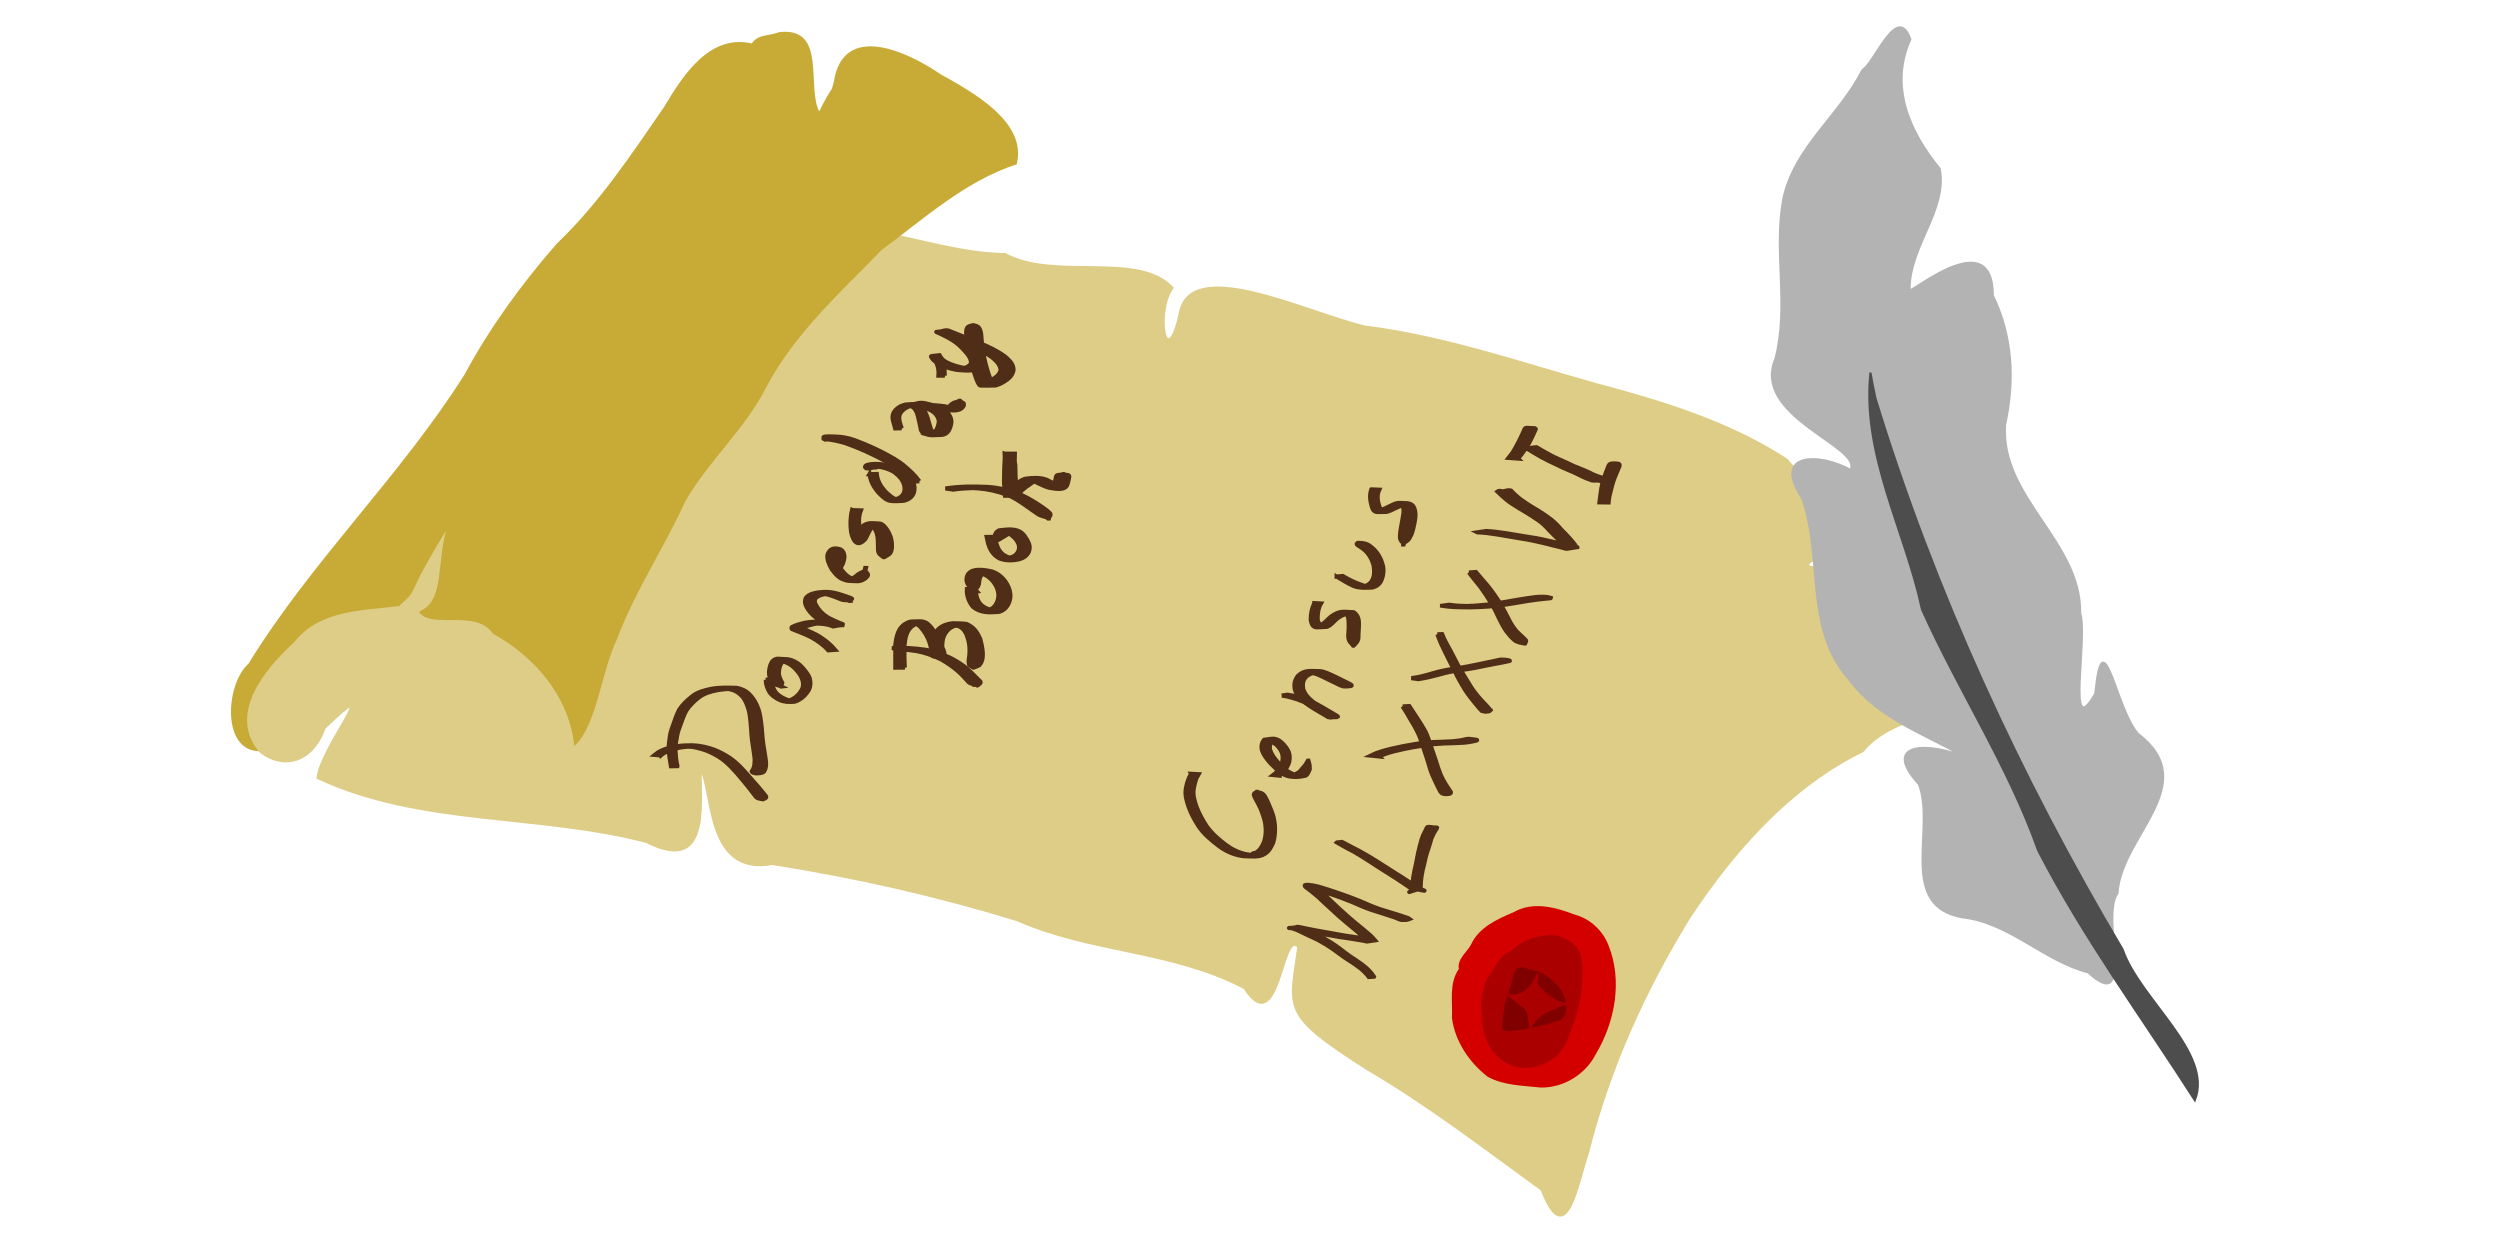 <?xml version="1.0" encoding="UTF-8" standalone="no"?>
<svg
   xmlns:dc="http://purl.org/dc/elements/1.1/"
   xmlns:cc="http://creativecommons.org/ns#"
   xmlns:rdf="http://www.w3.org/1999/02/22-rdf-syntax-ns#"
   xmlns:svg="http://www.w3.org/2000/svg"
   xmlns="http://www.w3.org/2000/svg"
   xmlns:sodipodi="http://sodipodi.sourceforge.net/DTD/sodipodi-0.dtd"
   xmlns:inkscape="http://www.inkscape.org/namespaces/inkscape"
   sodipodi:docname="parchment.svg"
   inkscape:version="1.0 (4035a4fb49, 2020-05-01)"
   id="svg8"
   version="1.1"
   viewBox="0 0 317.5 158.75"
   height="600"
   width="1200">
  <defs
     id="defs2">
    <inkscape:path-effect
       lpeversion="1"
       is_visible="true"
       id="path-effect298"
       effect="spiro" />
    <inkscape:path-effect
       simplify_just_coalesce="false"
       simplify_individual_paths="false"
       helper_size="0"
       smooth_angles="360"
       threshold="0"
       steps="1"
       lpeversion="1"
       is_visible="true"
       id="path-effect296"
       effect="simplify" />
    <inkscape:path-effect
       lpeversion="1"
       is_visible="true"
       id="path-effect284"
       effect="spiro" />
    <inkscape:path-effect
       simplify_just_coalesce="false"
       simplify_individual_paths="false"
       helper_size="0"
       smooth_angles="360"
       threshold="0"
       steps="1"
       lpeversion="1"
       is_visible="true"
       id="path-effect282"
       effect="simplify" />
    <inkscape:path-effect
       lpeversion="1"
       is_visible="true"
       id="path-effect269"
       effect="spiro" />
    <inkscape:path-effect
       simplify_just_coalesce="false"
       simplify_individual_paths="false"
       helper_size="0"
       smooth_angles="360"
       threshold="0"
       steps="1"
       lpeversion="1"
       is_visible="true"
       id="path-effect267"
       effect="simplify" />
    <inkscape:path-effect
       lpeversion="1"
       is_visible="true"
       id="path-effect246"
       effect="spiro" />
    <inkscape:path-effect
       simplify_just_coalesce="false"
       simplify_individual_paths="false"
       helper_size="0"
       smooth_angles="360"
       threshold="0"
       steps="1"
       lpeversion="1"
       is_visible="true"
       id="path-effect244"
       effect="simplify" />
    <inkscape:path-effect
       lpeversion="1"
       is_visible="true"
       id="path-effect97"
       effect="spiro" />
    <inkscape:path-effect
       simplify_just_coalesce="false"
       simplify_individual_paths="false"
       helper_size="0"
       smooth_angles="360"
       threshold="0"
       steps="1"
       lpeversion="1"
       is_visible="true"
       id="path-effect95"
       effect="simplify" />
    <inkscape:path-effect
       lpeversion="1"
       is_visible="true"
       id="path-effect65"
       effect="spiro" />
    <inkscape:path-effect
       simplify_just_coalesce="false"
       simplify_individual_paths="false"
       helper_size="0"
       smooth_angles="360"
       threshold="0"
       steps="1"
       lpeversion="1"
       is_visible="true"
       id="path-effect63"
       effect="simplify" />
    <inkscape:path-effect
       lpeversion="1"
       is_visible="true"
       id="path-effect44"
       effect="spiro" />
    <inkscape:path-effect
       simplify_just_coalesce="false"
       simplify_individual_paths="false"
       helper_size="0"
       smooth_angles="360"
       threshold="0"
       steps="1"
       lpeversion="1"
       is_visible="true"
       id="path-effect42"
       effect="simplify" />
  </defs>
  <sodipodi:namedview
     inkscape:snap-global="false"
     inkscape:document-rotation="0"
     inkscape:window-maximized="1"
     inkscape:window-y="19"
     inkscape:window-x="0"
     inkscape:window-height="1061"
     inkscape:window-width="1920"
     units="px"
     showgrid="false"
     inkscape:current-layer="layer1"
     inkscape:document-units="mm"
     inkscape:cy="304.49418"
     inkscape:cx="605.24332"
     inkscape:zoom="1.4"
     inkscape:pageshadow="2"
     inkscape:pageopacity="0.0"
     borderopacity="1.0"
     bordercolor="#666666"
     pagecolor="#ffffff"
     id="base" />
  <g
     transform="translate(0,-138.25)"
     id="layer1"
     inkscape:groupmode="layer"
     inkscape:label="Layer 1">
    <path
       sodipodi:nodetypes="ccccccccccccccccccccccccccsc"
       d="m 96.155,169.659 c 9.697,-6.213 21.026,0.791 31.483,0.853 6.31,3.437 16.977,-0.402 21.275,4.301 -2.158,2.92 -0.857,10.883 0.872,3.453 1.125,-7.808 15.929,-0.358 23.555,1.457 10.162,1.27 19.745,4.626 29.556,7.367 8.293,2.195 16.82,4.823 24.026,9.538 3.173,4.041 11.492,6.333 13.333,9.638 -3.43,0.563 -16.947,4.681 -7.139,4.013 9.752,-3.883 16.951,6.467 23.437,11.995 -1.895,6.557 -15.124,5.299 -19.997,11.382 -9.261,4.53 -16.357,12.614 -21.957,21.06 -5.731,9.301 -10.267,19.299 -12.921,29.924 -1.268,3.659 -2.729,12.878 -5.901,4.704 -7.227,-5.242 -14.287,-10.695 -22.056,-15.253 -11.142,-7.085 -9.933,-7.575 -8.84,-15.566 -2.038,-2.523 -2.389,12.107 -6.848,5.215 -9.058,-4.794 -19.6,-4.518 -28.85,-8.63 -10.191,-3.127 -20.578,-5.481 -31.097,-7.132 -8.441,1.533 -7.462,-9.014 -9.117,-12.108 0.031,5.022 1.084,13.357 -6.859,9.313 -13.747,-3.613 -28.821,-2.036 -41.785,-8.133 0.33,-3.796 8.688,-13.872 0.912,-6.344 -3.366,9.16 -14.145,1.626 -8.853,-5.328 6.744,-8.447 15.313,-15.268 21.684,-24.082 7.836,-9.514 14.288,-20.657 25.178,-27.09 4.55,-3.326 11.311,-9.037 16.909,-4.548 z"
       style="fill:#decd87;stroke:#decd87;stroke-width:0.265px;stroke-linecap:butt;stroke-linejoin:miter;stroke-opacity:1"
       id="path61" />
    <path
       id="path35"
       style="fill:#b3b3b3;stroke:#b3b3b3;stroke-width:0.265px;stroke-linecap:butt;stroke-linejoin:miter;stroke-opacity:1"
       d="m 236.536,147.13 c -2.914,5.819 -8.759,9.856 -10.09,16.543 -1.175,6.631 0.751,13.461 -0.95,20.086 -3.18,7.405 11.086,11.192 9.522,14.171 -3.746,-2.116 -10.098,-2.372 -6.149,3.597 2.71,7.535 0.224,16.617 5.998,23.039 3.64,4.966 9.68,6.925 14.796,9.897 -4.465,-1.972 -10.955,-2.068 -5.957,3.387 2.15,5.73 -2.766,15.453 5.529,16.904 5.918,0.655 10.362,5.545 15.95,6.984 6.13,5.587 1.539,-7.05 3.736,-10.044 0.448,-7.334 10.921,-13.883 2.614,-20.244 -2.821,-3.104 -4.448,-15.181 -5.438,-5.104 -3.715,6.515 -0.912,-7.147 -1.914,-10.217 0.159,-9.083 -10.152,-14.681 -9.537,-23.944 1.224,-5.562 0.977,-11.198 -1.556,-16.407 0.032,-8.767 -9.425,-1.023 -10.567,-0.628 -0.124,-5.539 4.866,-10.229 3.817,-15.479 -3.831,-4.682 -6.422,-10.475 -3.72,-16.431 -1.669,-4.709 -4.502,2.958 -6.083,3.892 z" />
    <path
       d="m 237.546,185.575 c -1.115,10.443 4.419,20.118 6.545,30.076 4.643,10.339 10.953,19.897 14.752,30.609 5.737,11.117 13.177,21.212 19.904,31.726 2.383,-6.03 -6.981,-12.79 -9.167,-19.148 -13.069,-22.022 -23.901,-45.525 -31.397,-70.012 l -0.337,-1.621 z"
       style="fill:#4d4d4d;stroke:#4d4d4d;stroke-width:0.265px;stroke-linecap:butt;stroke-linejoin:miter;stroke-opacity:1"
       id="path40" />
    <path
       sodipodi:nodetypes="cccccccccccccccccccccc"
       d="m 95.552,143.92 c -5.354,-1.309 -8.742,4.025 -11.086,7.963 -4.179,6.072 -8.298,12.285 -13.655,17.395 -4.46,5.106 -8.464,10.594 -11.68,16.568 -8.181,12.98 -19.427,23.686 -27.465,36.766 -2.807,2.483 -3.347,10.42 0.874,10.882 -3.593,-4.878 1.094,-10.449 4.681,-13.723 3.353,-4.289 8.918,-4.082 13.414,-4.68 2.934,-2.757 0,0 6.382,-10.3 -1.592,5.147 -0.303,9.67 -3.631,11.204 1.681,2.004 7.03,-0.566 9.327,2.643 5.268,2.921 9.614,7.939 10.319,14.084 2.654,-2.606 3.235,-9.307 5.227,-13.399 2.277,-6.095 5.957,-11.523 8.643,-17.436 2.974,-5.211 7.647,-9.224 10.356,-14.634 3.575,-6.732 9.365,-11.937 14.603,-17.341 5.437,-4.011 10.635,-8.755 17.147,-10.898 1.288,-5.238 -5.654,-9.005 -9.652,-11.242 -4.1,-2.809 -12.228,-6.663 -13.338,0.958 -0.435,1.617 0,0 -1.988,3.958 -1.878,-3.211 0.996,-11.017 -5.12,-10.211 -1.126,0.495 -2.645,0.181 -3.359,1.441 z"
       style="fill:#c8ab37;stroke:#c8ab37;stroke-width:0.265px;stroke-linecap:butt;stroke-linejoin:miter;stroke-opacity:1"
       id="path93" />
    <path
       d="m 106.074,220.778 c -0.585,-0.69 -1.298,-1.243 -2.055,-1.73 -0.595,-0.358 -1.251,-0.593 -1.871,-0.901 -0.089,-0.034 -0.49,-0.27 -0.357,-0.148 0.497,-0.209 1.012,-0.364 1.537,-0.485 0.119,-0.02 0.237,-0.044 0.356,-0.059 0.127,-0.017 0.254,-0.03 0.381,-0.038 0.132,-0.008 0.529,-0.01 0.397,-0.011 -1.728,-0.013 -0.274,0.044 0.077,0.08 0.432,0.055 0.863,0.15 1.266,0.319 0.407,-0.088 0.833,-0.112 1.222,-0.263 0.085,-0.033 -0.166,-0.077 -0.25,-0.114 -0.441,-0.192 -0.88,-0.384 -1.313,-0.594 -0.644,-0.31 -1.17,-0.763 -1.584,-1.341 -0.262,-0.442 -0.558,-0.751 -0.309,-1.263 0.439,-0.431 1.099,-0.539 1.689,-0.589 -0.272,0.003 -0.545,-0.026 -0.815,0.009 -0.127,0.016 0.254,0.024 0.38,0.047 0.137,0.025 0.271,0.059 0.405,0.095 0.388,0.105 0.761,0.245 1.133,0.396 0.235,0.071 0.463,0.224 0.711,0.254 0.805,0.098 0.315,-0.063 0.8,0.124 0,0 0.094,-0.009 0.094,-0.009 v 0 c -0.127,-0.265 -0.02,0.054 0.239,-0.247 0.029,-0.034 -0.069,-0.058 -0.108,-0.079 -0.131,-0.071 -0.365,-0.148 -0.493,-0.195 -1.269,-0.424 -2.082,-0.736 -3.512,-0.568 -0.62,0.08 -1.325,0.198 -1.742,0.707 -0.247,0.536 -0.064,0.911 0.215,1.397 0.401,0.594 0.904,1.088 1.554,1.411 0.325,0.168 0.652,0.326 0.984,0.479 0.014,0.006 0.509,0.233 0.52,0.233 0.532,0.011 1.063,-0.045 1.595,-0.067 -0.493,-0.142 -0.996,-0.249 -1.505,-0.316 -1.176,-0.133 -2.384,-0.185 -3.55,0.045 -0.548,0.131 -1.114,0.268 -1.61,0.542 -0.133,0.309 0.165,0.268 0.389,0.388 0.687,0.265 1.374,0.535 2.031,0.869 0.814,0.455 1.598,0.972 2.212,1.685 0,0 0.888,-0.064 0.888,-0.064 z"
       id="path112"
       style="opacity:1;fill:#502d16;stroke:#502d16;stroke-width:0.529;stroke-linecap:round" />
    <path
       d="m 106.602,210.567 c 0.388,-0.473 0.615,-1.04 0.643,-1.649 -0.032,-0.36 -0.131,-0.662 -0.439,-0.866 -0.931,-0.351 -1.488,-0.076 -1.723,0.684 -0.062,0.629 0.206,1.199 0.511,1.73 0.364,0.542 0.79,1.066 1.402,1.338 0.128,0.057 0.265,0.092 0.397,0.137 0.112,0.024 0.222,0.068 0.336,0.07 0.915,0.018 1.388,0.196 2.041,-0.217 0.124,-0.079 0.515,-0.365 0.459,-0.591 -0.043,-0.175 -0.226,-0.281 -0.339,-0.421 0.029,-0.132 0.059,-0.264 0.089,-0.397 0,0 -0.095,-0.002 -0.095,-0.002 v 0 c -0.029,0.131 -0.059,0.263 -0.088,0.394 -0.24,0.115 -0.49,0.211 -0.72,0.346 -0.136,0.08 -0.247,0.195 -0.371,0.292 -0.103,0.074 -0.2,0.158 -0.31,0.222 -0.104,0.06 -0.441,0.109 -0.328,0.147 0.288,0.095 0.606,0.037 0.909,0.046 0.151,0.004 -0.302,-0.021 -0.453,-0.032 -0.318,-0.098 -0.465,-0.121 -0.752,-0.297 -0.431,-0.265 -0.747,-0.703 -1.049,-1.096 -0.293,-0.492 -0.566,-1.048 -0.504,-1.637 0.057,-0.191 0.116,-0.349 0.273,-0.483 0.035,-0.03 0.163,-0.069 0.117,-0.074 -0.577,-0.065 -1.379,0.011 -0.846,-0.035 0.356,0.081 0.656,0.385 0.735,0.741 0.033,0.604 -0.147,1.15 -0.562,1.602 0,0 0.667,0.047 0.667,0.047 z"
       id="path114"
       style="opacity:1;fill:#502d16;stroke:#502d16;stroke-width:0.529;stroke-linecap:round" />
    <path
       d="m 108.212,203.029 c -0.229,0.913 -0.25,1.849 -0.124,2.777 0.15,0.718 0.63,2.246 1.832,0.871 0.293,-0.502 0.453,-1.062 0.856,-1.494 0.168,-0.117 0.205,-0.165 0.41,-0.216 0.086,-0.021 0.351,-0.033 0.262,-0.035 -0.347,-0.008 -0.696,-0.013 -1.041,0.018 -0.083,0.008 0.168,0.021 0.245,0.055 0.089,0.039 0.163,0.107 0.244,0.16 0.646,0.704 0.59,1.692 0.608,2.585 -0.014,0.791 0.116,0.814 0.69,1.257 0,0 0.095,0.001 0.095,0.001 v 0 c 0.665,-0.397 0.917,-0.403 0.987,-1.262 -0.004,-0.178 0.007,-0.357 -0.011,-0.534 -0.079,-0.819 -0.436,-1.586 -1.003,-2.178 -0.091,-0.068 -0.172,-0.151 -0.272,-0.205 -0.084,-0.045 -0.177,-0.081 -0.271,-0.085 -0.836,-0.034 -1.567,-0.202 -2.182,0.352 -0.353,0.45 -0.488,1.017 -0.825,1.479 -0.42,0.257 -0.309,0.155 0.937,0.131 0.055,-0.001 -0.111,-0.03 -0.151,-0.067 -0.223,-0.205 -0.229,-0.579 -0.29,-0.847 -0.116,-0.911 -0.23,-1.843 0.121,-2.721 0,0 -1.116,-0.042 -1.116,-0.042 z"
       id="path118"
       style="opacity:1;fill:#502d16;stroke:#502d16;stroke-width:0.529;stroke-linecap:round" />
    <path
       d="m 110.422,198.462 c 0.155,0.943 0.482,1.553 1.081,2.286 0.397,0.393 0.809,0.877 1.36,1.059 0.521,0.172 1.625,0.05 1.889,0.045 0.697,-0.149 1.254,-0.552 1.373,-1.293 0.022,-0.138 0.011,-0.279 0.017,-0.418 -0.074,-0.857 -0.574,-1.49 -1.216,-2.015 -0.602,-0.436 -1.311,-0.642 -2.028,-0.795 -0.884,-0.136 -1.816,-0.258 -2.696,-0.054 -0.124,0.045 -0.295,0.092 -0.339,0.233 -0.006,0.407 0.744,0.161 0.89,0.154 0,0 0.094,-0.012 0.094,-0.012 v 0 c 1.154,-0.266 0.438,-0.248 0.475,-0.043 0.119,-0.02 0.217,-0.126 0.343,-0.13 0.091,-0.016 0.369,-0.031 0.276,-0.032 -2.99,-0.056 -1.231,-0.015 -0.939,0.004 0.094,0.006 0.189,0.014 0.283,0.024 0.1,0.011 0.2,0.026 0.3,0.039 0.717,0.127 1.418,0.318 2.029,0.732 0.634,0.486 1.158,1.069 1.263,1.893 -0.002,0.129 0.012,0.26 -0.005,0.388 -0.09,0.675 -0.618,1.016 -1.236,1.16 0.232,0.013 0.463,0.039 0.695,0.039 0.138,-2.6e-4 -0.278,-0.008 -0.413,-0.039 -0.592,-0.14 -1.035,-0.618 -1.472,-1.002 -0.593,-0.679 -0.995,-1.321 -1.095,-2.237 0,0 -0.93,0.017 -0.93,0.017 z"
       id="path120"
       style="opacity:1;fill:#502d16;stroke:#502d16;stroke-width:0.529;stroke-linecap:round" />
    <path
       d="m 116.756,199.37 c -0.496,-0.707 -1.135,-1.301 -1.793,-1.855 -0.836,-0.742 -1.838,-1.257 -2.815,-1.784 -1.022,-0.516 -2.068,-0.989 -3.138,-1.397 -0.703,-0.301 -1.438,-0.494 -2.194,-0.595 -0.636,-0.045 -2.305,-0.149 -2.236,0.067 0.014,0.044 0.064,0.067 0.093,0.103 0.044,0.053 0.084,0.109 0.125,0.164 0,0 0.094,0.006 0.094,0.006 v 0 c 0.445,-0.143 0.236,-0.109 0.8,-0.11 0.138,-2.6e-4 0.553,0.004 0.415,0.008 -1.362,0.035 -1.922,-0.039 -1.212,0.043 0.84,0.092 1.667,0.274 2.477,0.515 1.113,0.4 2.213,0.84 3.275,1.362 1.06,0.514 2.121,1.031 3.075,1.73 0.731,0.55 1.483,1.096 2.071,1.804 0,0 0.964,-0.061 0.964,-0.061 z"
       id="path122"
       style="opacity:1;fill:#502d16;stroke:#502d16;stroke-width:0.529;stroke-linecap:round" />
    <path
       d="m 114.517,192.633 c -0.173,-0.511 -0.417,-1.114 -0.272,-1.666 0.029,-0.11 0.096,-0.206 0.144,-0.309 0.381,-0.511 0.91,-0.812 1.535,-0.892 0.695,0.002 -0.29,-0.002 -0.505,0.012 -0.058,0.004 0.116,0.014 0.173,0.027 0.196,0.045 0.319,0.135 0.469,0.263 0.362,0.362 0.474,0.843 0.58,1.325 0.108,0.409 0.186,0.825 0.275,1.238 -0.003,0.15 0.086,0.29 0.085,0.437 -0.023,0.06 0.036,0.111 -0.029,0.134 1.35,0.113 2.842,0.015 0.272,0.083 -0.083,0.002 0.164,0.03 0.244,0.052 0.736,0.3 1.217,0.15 2.166,0.139 0.369,-0.056 0.63,-0.231 0.839,-0.533 0.195,-0.347 0.301,-0.728 0.338,-1.122 -0.007,-0.399 -0.154,-0.726 -0.393,-1.038 -0.38,-0.468 -0.9,-0.702 -1.448,-0.912 -0.506,-0.167 -1.021,-0.313 -1.544,-0.419 -0.616,-0.109 -0.828,-0.024 -1.73,0.234 -0.069,0.02 0.111,0.094 0.177,0.121 0.154,0.062 0.469,0.081 0.62,0.097 0.628,0.04 1.256,0.083 1.878,0.177 0.479,0.108 0.961,0.182 1.45,0.219 0.659,-0.017 2.001,0.365 2.493,-0.436 0.038,-0.063 0.082,-0.129 0.088,-0.202 0.006,-0.067 -0.034,-0.131 -0.052,-0.196 -0.35,-0.212 -0.213,-0.098 -0.432,-0.316 0,0 -0.094,-0.004 -0.094,-0.004 v 0 c -0.396,0.185 -0.164,0.091 -0.708,0.254 -0.087,0.055 -0.18,0.102 -0.263,0.164 -0.224,0.169 -0.14,0.177 -0.371,0.332 -0.462,0.311 -1.72,0.101 0.949,0.157 -0.496,-0.014 -0.984,-0.078 -1.466,-0.199 -0.645,-0.104 -1.297,-0.139 -1.949,-0.177 -0.241,-0.019 -0.512,-0.082 -0.754,-0.077 -2.875,0.057 -2.062,-5.3e-4 -1.45,0.079 0.562,0.083 1.121,0.195 1.661,0.374 0.51,0.191 1.019,0.393 1.369,0.832 0.208,0.277 0.377,0.561 0.37,0.92 -0.035,0.364 -0.132,0.722 -0.316,1.04 -0.189,0.258 -0.434,0.383 -0.755,0.409 2.521,0.019 1.361,0.146 0.827,-0.107 -0.935,-0.361 -3.548,0.001 -0.475,-0.011 -0.073,-0.014 -0.082,-0.08 -0.143,-0.124 -0.105,-0.117 -0.147,-0.262 -0.189,-0.411 -0.115,-0.415 -0.263,-0.82 -0.362,-1.24 -0.173,-0.492 -0.352,-0.998 -0.72,-1.381 -0.618,-0.557 -1.288,-0.389 -2.127,-0.347 -0.603,0.143 -1.125,0.457 -1.463,0.99 -0.042,0.113 -0.102,0.22 -0.126,0.338 -0.115,0.574 0.185,1.153 0.308,1.698 0,0 0.823,-0.028 0.823,-0.028 z"
       id="path124"
       style="opacity:1;fill:#502d16;stroke:#502d16;stroke-width:0.529;stroke-linecap:round" />
    <path
       d="m 119.978,185.961 c 0.012,-0.671 -0.053,-1.325 -0.311,-1.947 -0.083,-0.23 -0.199,-0.446 -0.333,-0.65 -0.365,0.048 -0.739,0.049 -1.094,0.143 -0.047,0.012 0.034,0.091 0.057,0.133 0.144,0.263 0.399,0.467 0.627,0.65 0.774,0.515 1.673,0.771 2.579,0.935 0.863,0.053 2.3,0.278 3.08,-0.342 0.073,-0.058 0.125,-0.137 0.188,-0.205 0.034,-0.089 0.092,-0.172 0.102,-0.267 0.085,-0.817 -0.712,-1.509 -1.208,-2.032 -0.718,-0.77 -1.61,-1.324 -2.524,-1.829 -0.818,-0.403 -0.872,-0.492 -2.021,-0.071 -0.102,0.037 0.205,0.075 0.307,0.113 1.161,0.44 2.311,0.908 3.457,1.385 1.091,0.447 2.153,0.964 3.109,1.658 0.44,0.369 0.92,0.802 1.057,1.389 0.021,0.088 0.011,0.181 0.017,0.271 -0.149,0.626 -0.731,0.977 -1.264,1.259 -0.377,0.176 -0.764,0.334 -1.176,0.403 0.556,-0.007 1.112,-0.001 1.667,-0.022 0.05,-0.002 -0.105,-0.008 -0.146,-0.036 -0.07,-0.047 -0.127,-0.113 -0.175,-0.182 -0.255,-0.37 -0.377,-0.834 -0.516,-1.254 -0.368,-1.165 -0.611,-2.366 -0.75,-3.579 -0.092,-0.558 0.016,-1.817 -0.546,-2.152 -0.156,-0.093 -0.344,-0.117 -0.517,-0.175 0,0 -0.095,-0.002 -0.095,-0.002 v 0 c -0.192,0.063 -0.405,0.083 -0.577,0.188 -0.524,0.321 -0.12,1.691 -0.098,2.165 0.193,1.223 0.44,2.431 0.826,3.61 0.074,0.225 0.514,1.678 0.794,1.692 0.645,0.032 1.292,-0.005 1.938,-0.007 0.374,-0.106 0.733,-0.26 1.062,-0.469 0.568,-0.341 1.084,-0.761 1.217,-1.447 -0.005,-0.106 0.004,-0.213 -0.014,-0.317 -0.111,-0.629 -0.641,-1.107 -1.112,-1.485 -0.99,-0.713 -2.09,-1.232 -3.222,-1.683 -1.149,-0.47 -2.3,-0.937 -3.457,-1.387 -0.796,-0.345 -0.243,-0.156 -1.999,-0.015 -0.021,0.002 0.039,0.017 0.058,0.026 0.046,0.021 0.093,0.043 0.139,0.065 0.247,0.116 0.211,0.099 0.491,0.23 0.963,0.449 1.882,0.976 2.609,1.768 0.4,0.431 1.193,1.194 1.101,1.862 -0.01,0.075 -0.06,0.14 -0.09,0.21 -0.197,0.205 -0.388,0.31 -0.665,0.394 -0.105,0.032 -0.427,0.06 -0.319,0.076 0.194,0.029 1.734,0.044 0.59,0.008 -0.951,-0.14 -1.898,-0.382 -2.742,-0.855 -0.185,-0.132 -0.267,-0.179 -0.425,-0.334 -0.066,-0.065 -0.256,-0.354 -0.281,-0.357 -0.371,-0.04 -0.746,-0.023 -1.118,-0.034 0.239,0.106 0.357,0.423 0.532,0.596 0.33,0.593 0.466,1.221 0.403,1.902 0,0 0.789,0.005 0.789,0.005 z"
       id="path126"
       style="opacity:1;fill:#502d16;stroke:#502d16;stroke-width:0.529;stroke-linecap:round" />
    <path
       d="m 114.396,220.73 c 0.124,-0.001 0.498,-0.005 0.373,-0.004 -0.203,7.9e-4 -0.412,-0.044 -0.61,0.005 -0.169,0.042 0.349,0.008 0.523,0.016 0.582,0.027 1.151,0.1 1.726,0.19 0.988,0.173 1.928,0.517 2.839,0.926 0.65,0.309 1.247,0.724 1.826,1.149 0.662,0.484 1.225,1.083 1.775,1.686 0.296,0.44 0.711,0.392 1.179,0.498 0.016,0.004 -0.022,0.025 -0.034,0.038 0,0 0.094,0.006 0.094,0.006 v 0 c 0.154,-0.231 -0.291,0.418 0.397,-0.209 0.189,-0.172 -0.157,-0.39 -0.21,-0.443 -0.589,-0.584 -1.15,-1.205 -1.812,-1.709 -0.623,-0.433 -1.253,-0.857 -1.951,-1.163 -0.948,-0.418 -1.925,-0.774 -2.95,-0.944 -1.421,-0.217 -2.85,-0.273 -4.289,-0.213 0,0 1.122,0.17 1.122,0.17 z"
       id="path128"
       style="opacity:1;fill:#502d16;stroke:#502d16;stroke-width:0.529;stroke-linecap:round" />
    <path
       d="m 114.91,223.038 c -0.059,-0.969 -0.063,-1.942 -0.036,-2.913 0.076,-0.769 0.238,-1.63 0.808,-2.203 0.095,-0.096 0.211,-0.169 0.316,-0.253 0.26,-0.136 0.416,-0.244 0.708,-0.294 0.12,-0.02 0.486,-0.023 0.365,-0.013 -0.292,0.026 -0.603,-0.046 -0.877,0.058 -0.114,0.043 0.231,0.083 0.334,0.149 0.127,0.082 0.233,0.193 0.35,0.289 0.501,0.564 0.921,1.237 1.164,1.956 0.106,0.313 0.161,0.64 0.256,0.956 0.036,0.115 0.072,0.231 0.108,0.346 0.049,0.156 0.11,0.299 0.058,0.32 -0.027,0.011 -0.071,-0.073 -0.042,-0.076 1.444,-0.122 1.602,0.406 1.343,-0.213 -0.144,-0.625 -0.146,-1.331 0.051,-1.948 0.043,-0.134 0.11,-0.259 0.166,-0.388 0.536,-0.923 1.195,-1.157 2.224,-1.226 -0.258,0.022 -0.555,-0.072 -0.774,0.066 -0.125,0.079 0.283,0.092 0.413,0.163 0.139,0.075 0.273,0.163 0.389,0.27 0.41,0.38 0.568,0.867 0.721,1.384 0.184,0.615 0.199,1.252 0.161,1.888 -0.02,0.334 -0.112,0.665 -0.099,0.999 0.005,0.125 0.052,0.245 0.078,0.367 0.16,0.102 0.32,0.204 0.48,0.306 0,0 0.094,0.003 0.094,0.003 v 0 c 0.223,-0.092 0.447,-0.184 0.67,-0.276 0.094,-0.123 0.213,-0.231 0.281,-0.37 0.409,-0.827 0.089,-2.136 -0.123,-2.974 -0.352,-0.765 -0.649,-1.307 -1.408,-1.745 -0.136,-0.079 -0.277,-0.17 -0.433,-0.19 -0.548,-0.069 -1.103,-0.048 -1.654,-0.071 -0.98,0.114 -1.802,0.438 -2.28,1.355 -0.317,0.776 -0.485,1.587 -0.396,2.429 0.144,0.697 -0.005,0.313 1.573,0.359 0.057,0.002 0.063,-0.294 0.014,-0.48 -0.031,-0.119 -0.081,-0.232 -0.122,-0.349 -0.365,-0.886 0.029,0.025 -0.463,-0.959 -0.351,-0.704 -0.664,-1.429 -1.218,-2.007 -0.116,-0.108 -0.22,-0.23 -0.348,-0.323 -0.555,-0.399 -1.236,-0.241 -1.904,-0.249 -0.111,-10e-4 -0.222,0.019 -0.33,0.047 -0.315,0.083 -0.418,0.172 -0.699,0.339 -0.106,0.093 -0.222,0.175 -0.318,0.279 -0.559,0.609 -0.702,1.492 -0.806,2.277 -0.022,0.974 0.019,1.948 0.005,2.922 0,0 1.201,-0.007 1.201,-0.007 z"
       id="path130"
       style="opacity:1;fill:#502d16;stroke:#502d16;stroke-width:0.529;stroke-linecap:round" />
    <path
       d="m 122.792,213.065 c -0.045,0.835 0.242,1.576 0.745,2.228 0.959,0.809 2.054,0.758 3.287,0.668 0.145,-0.011 0.275,-0.099 0.412,-0.148 0.125,-0.082 0.264,-0.145 0.374,-0.245 0.504,-0.458 0.768,-1.208 0.703,-1.876 -0.019,-0.19 -0.075,-0.374 -0.113,-0.562 -0.293,-0.9 -0.892,-1.656 -1.736,-2.102 -0.148,-0.078 -0.309,-0.13 -0.463,-0.194 -0.928,-0.219 -2.907,-0.585 -3.222,0.719 -0.034,0.14 -0.019,0.287 -0.029,0.431 0.156,0.802 0.496,0.733 1.058,1.145 0.078,0.058 0.125,0.149 0.187,0.224 0,0 0.094,-0.007 0.094,-0.007 v 0 c -0.062,-0.074 -0.197,-0.125 -0.187,-0.221 0.015,-0.137 0.178,-0.212 0.247,-0.33 0.209,-0.357 0.174,-0.396 0.224,-0.791 0.068,-0.371 0.134,-0.694 0.493,-0.899 0.1,-0.057 0.44,-0.095 0.327,-0.114 -0.24,-0.04 -2.043,-0.078 -0.728,0.029 0.158,0.056 0.321,0.098 0.473,0.167 0.854,0.386 1.46,1.09 1.757,1.972 0.033,0.177 0.085,0.351 0.098,0.53 0.048,0.614 -0.193,1.314 -0.662,1.73 -0.1,0.088 -0.225,0.141 -0.338,0.212 -0.526,0.158 -0.904,0.226 0.575,0.155 0.149,-0.007 -0.298,-0.033 -0.444,-0.065 -0.263,-0.057 -0.578,-0.166 -0.816,-0.295 -0.12,-0.065 -0.228,-0.149 -0.341,-0.224 -0.097,-0.094 -0.208,-0.176 -0.292,-0.282 -0.401,-0.508 -0.566,-1.215 -0.569,-1.845 0,0 -1.111,-0.01 -1.111,-0.01 z"
       id="path132"
       style="opacity:1;fill:#502d16;stroke:#502d16;stroke-width:0.529;stroke-linecap:round" />
    <path
       d="m 125.312,206.451 c 0.108,0.551 0.22,1.118 0.498,1.613 0.191,0.339 0.299,0.432 0.552,0.718 0.268,0.201 0.396,0.329 0.713,0.443 0.707,0.254 1.744,0.232 2.468,0.018 0.134,-0.04 0.258,-0.107 0.387,-0.16 0.663,-0.342 1.006,-1.037 0.757,-1.769 -0.06,-0.177 -0.163,-0.336 -0.244,-0.504 -0.22,-0.346 -0.335,-0.585 -0.652,-0.854 -0.773,-0.655 -1.933,-0.444 -2.835,-0.362 -0.129,0.012 -0.229,0.121 -0.343,0.181 -0.409,0.449 -0.292,0.66 0.122,1.024 0,0 0.095,0.002 0.095,0.002 v 0 c 0.473,-0.261 0.913,-0.57 1.378,-0.843 0.615,-0.231 0.801,-0.249 -0.853,-0.181 -0.152,0.006 0.305,0.034 0.449,0.083 0.538,0.181 0.961,0.571 1.3,1.012 0.082,0.155 0.187,0.299 0.246,0.464 0.234,0.652 -0.091,1.286 -0.673,1.594 -0.129,0.045 -0.255,0.102 -0.387,0.135 -0.134,0.033 -0.543,0.036 -0.408,0.061 0.27,0.05 0.551,0.046 0.823,0.015 0.142,-0.016 -0.286,-0.027 -0.426,-0.061 -0.429,-0.103 -0.473,-0.164 -0.851,-0.382 -0.109,-0.104 -0.23,-0.197 -0.328,-0.311 -0.478,-0.555 -0.585,-1.285 -0.796,-1.961 0,0 -0.993,0.022 -0.993,0.022 z"
       id="path134"
       style="opacity:1;fill:#502d16;stroke:#502d16;stroke-width:0.529;stroke-linecap:round" />
    <path
       d="m 121.069,200.428 c 0.927,-0.143 1.866,-0.172 2.802,-0.206 0.103,-0.004 -0.412,-0.007 -0.31,0.007 0.239,0.032 0.482,0.032 0.722,0.048 1.21,0.094 2.387,0.373 3.526,0.782 0.85,0.296 1.587,0.808 2.325,1.308 0.519,0.351 1.012,0.737 1.537,1.078 0.099,0.064 0.191,0.139 0.298,0.19 0.143,0.068 0.297,0.11 0.446,0.166 0.565,0.173 0.34,0.052 0.705,0.303 0,0 0.094,-0.005 0.094,-0.005 v 0 c 0.057,-0.26 0.005,-0.13 0.177,-0.381 0.006,-0.071 0.045,-0.147 0.017,-0.212 -0.028,-0.064 -0.448,-0.425 -0.467,-0.44 -0.392,-0.311 -0.818,-0.579 -1.235,-0.855 -0.806,-0.514 -1.633,-0.996 -2.538,-1.319 -1.189,-0.432 -2.418,-0.719 -3.684,-0.798 -1.806,-0.089 -3.625,-0.084 -5.415,0.192 0,0 0.999,0.141 0.999,0.141 z"
       id="path136"
       style="opacity:1;fill:#502d16;stroke:#502d16;stroke-width:0.529;stroke-linecap:round" />
    <path
       d="m 127.601,195.866 c 0.04,0.701 -0.066,1.389 -0.065,2.088 0.017,0.474 -0.03,0.947 -0.029,1.421 0.01,0.418 0.058,0.834 0.095,1.25 -0.031,0.196 0.015,0.387 0.034,0.579 2.197,-0.064 1.318,0.142 2.178,-0.704 0.326,-0.289 0.682,-0.54 1.042,-0.785 0.286,-0.23 0.581,-0.383 0.941,-0.452 0.567,-0.007 1.571,-0.057 -1.016,0.002 -0.063,0.001 0.126,0.011 0.188,0.021 0.154,0.026 0.233,0.057 0.382,0.104 0.371,0.16 0.721,0.358 1.095,0.515 0.273,0.116 0.541,0.235 0.833,0.297 0.656,0.077 1.718,0.381 2.206,-0.243 0.142,-0.322 0.209,-0.667 0.285,-1.008 0.154,-0.514 -0.293,-0.283 -0.641,-0.487 0,0 -0.094,-0.007 -0.094,-0.007 v 0 c -0.088,0.024 -0.174,0.055 -0.264,0.071 -0.428,0.075 -0.624,-0.028 -0.684,0.391 -0.052,0.312 -0.1,0.644 -0.258,0.921 -0.076,0.074 -0.139,0.113 -0.247,0.129 -0.031,0.005 -0.127,0.005 -0.095,0.006 1.65,0.019 1.993,0.048 1.388,0.002 -0.29,-0.036 -0.558,-0.138 -0.823,-0.262 -0.377,-0.154 -0.744,-0.319 -1.096,-0.523 -0.865,-0.336 -1.828,-0.265 -2.738,-0.142 -0.358,0.099 -0.661,0.286 -0.956,0.511 -0.357,0.258 -0.715,0.52 -1.043,0.816 -0.144,0.155 -0.272,0.314 -0.395,0.486 -0.383,0.536 -0.114,0.117 1.441,0.252 -0.005,0.006 -0.012,0.027 -0.015,0.019 -0.057,-0.156 0.001,-0.378 -0.102,-0.528 -0.066,-0.41 -0.119,-0.82 -0.135,-1.236 -0.032,-0.472 -0.064,-0.943 -0.056,-1.417 -0.001,-0.113 -0.004,-0.535 -0.015,-0.636 -0.013,-0.123 -0.053,-0.243 -0.064,-0.367 -0.032,-0.359 0.019,-0.723 0.014,-1.082 0,0 -1.289,-0.002 -1.289,-0.002 z"
       id="path142"
       style="opacity:1;fill:#502d16;stroke:#502d16;stroke-width:0.529;stroke-linecap:round" />
    <path
       d="m 97.256,224.592 c -0.012,0.559 0.171,1.059 0.454,1.532 0.303,0.479 0.786,0.761 1.278,1.012 0.607,0.279 1.187,0.283 1.866,0.237 0.183,-0.013 0.458,-0.165 0.614,-0.24 0.546,-0.298 0.943,-0.746 1.264,-1.268 0.226,-0.478 0.235,-0.911 0.117,-1.416 -0.179,-0.559 -0.577,-1.004 -0.956,-1.439 -0.385,-0.449 -0.86,-0.739 -1.412,-0.933 -0.202,-0.058 -0.41,-0.116 -0.623,-0.115 -0.908,0.007 -1.218,-0.228 -1.732,0.234 -0.311,0.387 -0.407,0.851 -0.457,1.332 -0.03,0.583 0.151,1.055 0.499,1.514 0.332,0.238 0.678,0.196 1.03,0.393 0,0 0.066,-0.007 0.066,-0.007 v 0 c -0.38,-0.209 0.009,-0.056 0.085,-0.454 -0.248,-0.454 -0.481,-0.895 -0.425,-1.433 0.044,-0.445 0.126,-0.901 0.453,-1.23 0.446,-0.294 0.903,-0.123 -0.753,-0.157 -0.073,-0.002 0.146,-0.003 0.219,-5.2e-4 0.256,0.01 0.266,0.021 0.521,0.067 0.581,0.152 1.101,0.435 1.529,0.864 0.397,0.407 0.779,0.848 0.973,1.391 0.15,0.454 0.193,0.9 -0.028,1.342 -0.28,0.517 -0.671,0.941 -1.195,1.222 -0.099,0.045 -0.194,0.097 -0.296,0.134 -0.062,0.022 -1.054,0.239 0.219,0.091 0.089,-0.01 -0.178,-0.024 -0.266,-0.043 -0.236,-0.051 -0.308,-0.088 -0.533,-0.173 -0.498,-0.228 -0.986,-0.511 -1.311,-0.965 -0.281,-0.457 -0.476,-0.943 -0.448,-1.491 0,0 -0.754,0 -0.754,0 z"
       id="path158"
       style="opacity:1;fill:#502d16;stroke:#502d16;stroke-width:0.529;stroke-linecap:round" />
    <path
       d="m 83.921,234.194 c 0.496,-0.44 1.111,-0.658 1.736,-0.841 0.747,-0.211 1.519,-0.288 2.293,-0.299 -0.165,0.004 -0.336,-0.031 -0.494,0.013 -0.112,0.031 0.231,0.016 0.347,0.028 0.468,0.05 0.916,0.168 1.367,0.296 0.75,0.22 1.446,0.573 2.113,0.974 0.563,0.345 1.05,0.79 1.519,1.249 0.524,0.545 1.023,1.113 1.502,1.698 0.538,0.643 1.062,1.298 1.566,1.969 0.216,0.393 0.589,0.392 0.984,0.474 0,0 0.067,-0.004 0.067,-0.004 v 0 c 0.336,-0.168 0.568,-0.181 0.221,-0.554 -0.539,-0.673 -1.098,-1.328 -1.676,-1.967 -0.51,-0.575 -1.007,-1.164 -1.554,-1.705 -0.493,-0.476 -1.015,-0.918 -1.608,-1.266 -0.693,-0.409 -1.411,-0.768 -2.189,-0.991 -1.023,-0.297 -1.93,-0.417 -3.017,-0.348 -0.753,0.022 -1.5,0.115 -2.224,0.331 -0.634,0.194 -1.239,0.438 -1.753,0.871 0,0 0.799,0.07 0.799,0.07 z"
       id="path160"
       style="opacity:1;fill:#502d16;stroke:#502d16;stroke-width:0.529;stroke-linecap:round" />
    <path
       d="m 86.033,235.544 c -0.175,-0.681 -0.217,-1.386 -0.257,-2.085 -0.004,-0.58 0.106,-1.151 0.207,-1.719 0.09,-0.543 0.293,-1.06 0.484,-1.574 0.214,-0.59 0.414,-1.188 0.731,-1.731 0.431,-0.634 0.98,-1.166 1.584,-1.633 0.714,-0.527 1.551,-0.753 2.408,-0.915 0.553,-0.086 1.113,-0.149 1.674,-0.16 0.122,-0.002 0.487,-0.008 0.365,0.004 -0.228,0.023 -0.458,0.019 -0.687,0.029 0.713,0.116 1.176,0.384 1.68,0.889 0.437,0.486 0.656,1.097 0.842,1.711 0.152,0.536 0.21,1.093 0.264,1.646 0.044,0.478 0.082,0.957 0.105,1.436 0.016,0.457 0.088,0.908 0.156,1.36 0.07,0.487 0.153,0.972 0.21,1.46 0.078,0.374 0.039,0.75 0.011,1.126 -0.055,0.264 -0.116,0.527 -0.287,0.742 -0.019,0.025 -0.051,0.044 -0.057,0.075 -0.033,0.173 0.465,0.249 0.487,0.255 0,0 0.067,0.006 0.067,0.006 v 0 c 0.333,-0.02 0.769,0.016 1.027,-0.241 0.161,-0.245 0.217,-0.537 0.241,-0.826 0.026,-0.389 -0.054,-0.772 -0.112,-1.156 -0.085,-0.485 -0.151,-0.974 -0.234,-1.46 -0.062,-0.448 -0.113,-0.897 -0.14,-1.348 -0.036,-0.482 -0.076,-0.963 -0.141,-1.442 -0.066,-0.566 -0.156,-1.129 -0.336,-1.671 -0.23,-0.644 -0.543,-1.249 -1.011,-1.756 -0.209,-0.212 -0.287,-0.312 -0.535,-0.479 -0.36,-0.245 -0.789,-0.386 -1.21,-0.477 -1.12,-0.03 -2.236,-0.076 -3.343,0.147 -0.851,0.174 -1.682,0.409 -2.373,0.964 -0.603,0.478 -1.18,1.019 -1.601,1.67 -0.287,0.56 -0.497,1.152 -0.699,1.747 -0.186,0.522 -0.397,1.039 -0.473,1.592 -0.076,0.576 -0.177,1.154 -0.155,1.737 0.034,0.707 0.174,1.401 0.285,2.099 0,0 0.822,-0.018 0.822,-0.018 z"
       id="path162"
       style="opacity:1;fill:#502d16;stroke:#502d16;stroke-width:0.529;stroke-linecap:round" />
    <path
       d="m 151.265,236.525 c -0.348,0.57 -0.542,1.21 -0.66,1.863 -0.144,0.791 0.088,1.569 0.341,2.312 0.315,0.905 0.79,1.736 1.302,2.541 0.652,0.939 1.527,1.674 2.425,2.365 0.797,0.615 1.704,1.072 2.692,1.284 0.194,0.042 0.393,0.063 0.589,0.095 0.922,0.002 1.939,0.218 2.742,-0.336 0.536,-0.37 0.75,-0.842 1.012,-1.408 0.301,-1.09 0.292,-2.266 -0.006,-3.359 -0.062,-0.228 -0.152,-0.448 -0.229,-0.672 -0.239,-0.543 -0.437,-1.113 -0.724,-1.633 -0.124,-0.224 -0.276,-0.469 -0.522,-0.584 -0.155,-0.073 -0.331,-0.087 -0.497,-0.13 -0.015,-0.017 -0.029,-0.034 -0.044,-0.051 0,0 -0.067,0.001 -0.067,0.001 v 0 c -0.008,0.019 -0.017,0.038 -0.025,0.057 -0.108,0.058 -0.25,0.077 -0.325,0.174 -0.112,0.146 0.116,0.523 0.154,0.596 0.274,0.532 0.589,1.045 0.791,1.612 0.173,0.492 0.305,0.815 0.415,1.327 0.187,0.869 0.167,1.762 -0.102,2.611 -0.251,0.543 -0.459,0.993 -0.985,1.33 -0.15,0.096 -0.528,0.053 -0.484,0.225 0.047,0.184 0.664,-0.077 0.563,0.084 -0.11,0.175 -0.412,0.004 -0.619,0.005 -0.209,-0.026 -0.419,-0.041 -0.627,-0.078 -1.004,-0.181 -1.916,-0.635 -2.73,-1.239 -0.888,-0.68 -1.743,-1.414 -2.394,-2.334 -0.524,-0.791 -0.975,-1.626 -1.309,-2.516 -0.248,-0.73 -0.47,-1.484 -0.332,-2.262 0.117,-0.638 0.253,-1.269 0.6,-1.829 0,0 -0.945,-0.052 -0.945,-0.052 z"
       id="path176"
       style="opacity:1;fill:#502d16;stroke:#502d16;stroke-width:0.529;stroke-linecap:round" />
    <path
       d="m 162.472,236.754 c 0.475,-0.349 0.878,-0.829 1.122,-1.368 0.056,-0.123 0.092,-0.255 0.138,-0.383 0.186,-0.983 -0.093,-1.52 -0.735,-2.237 -0.282,-0.289 -0.602,-0.573 -1.009,-0.662 -0.472,-0.103 -0.965,0.058 -1.446,0.105 -0.318,0.375 -0.401,0.868 -0.264,1.339 0.036,0.122 0.094,0.237 0.141,0.355 0.536,0.995 1.379,1.778 2.242,2.488 0.163,0.092 0.319,0.198 0.489,0.276 0.766,0.35 1.847,0.289 2.603,0.109 0.324,-0.077 0.486,-0.611 0.588,-0.842 -0.031,-0.719 0.023,-0.359 -0.17,-1.077 0,0 -0.067,-10e-4 -0.067,-10e-4 v 0 c -0.425,0.715 -0.18,0.373 -0.74,1.022 -0.126,0.146 -0.238,0.305 -0.379,0.438 -0.122,0.115 -0.498,0.161 -0.405,0.301 0.125,0.19 0.472,-7.9e-4 0.673,0.105 0.154,0.082 -0.35,0.002 -0.522,-0.025 -0.483,-0.078 -0.606,-0.183 -1.04,-0.402 -0.172,-0.118 -0.355,-0.223 -0.517,-0.354 -0.162,-0.131 -0.307,-0.283 -0.455,-0.43 -0.491,-0.492 -0.957,-1.022 -1.272,-1.647 -0.043,-0.112 -0.097,-0.22 -0.13,-0.335 -0.125,-0.433 -0.031,-0.894 0.303,-1.204 -0.299,-0.023 -0.598,-0.035 -0.896,-0.07 -0.066,-0.008 0.132,-0.02 0.198,-0.013 0.439,0.046 0.835,0.343 1.176,0.592 0.646,0.676 0.925,1.185 0.756,2.141 -0.236,0.712 -0.544,1.245 -1.153,1.703 0,0 0.771,0.078 0.771,0.078 z"
       id="path178"
       style="opacity:1;fill:#502d16;stroke:#502d16;stroke-width:0.529;stroke-linecap:round" />
    <path
       d="m 162.79,226.582 c 0.937,0.137 1.838,0.414 2.71,0.776 1.002,0.459 1.963,1.016 2.858,1.659 0.61,0.423 0.339,0.461 1.451,0.171 0.07,-0.018 -0.135,-0.052 -0.2,-0.083 -0.111,-0.053 -0.218,-0.113 -0.327,-0.169 -0.864,-0.466 -1.714,-0.955 -2.503,-1.54 -0.587,-0.461 -1.024,-0.921 -1.273,-1.632 -0.088,-0.466 -0.069,-0.986 0.218,-1.385 0.056,-0.078 0.127,-0.143 0.191,-0.215 0.308,-0.289 0.682,-0.423 1.095,-0.475 0.109,-0.014 0.439,-0.021 0.329,-0.022 -0.302,-0.004 -0.604,0.01 -0.906,0.015 0.108,0.016 0.217,0.023 0.324,0.047 0.481,0.11 0.932,0.331 1.373,0.543 0.384,0.185 0.765,0.376 1.147,0.563 0.463,0.183 0.908,0.532 1.419,0.59 0.195,0.022 0.391,-0.014 0.587,-0.021 0,0 0.066,-0.009 0.066,-0.009 v 0 c 0.102,-0.026 0.255,0.015 0.306,-0.078 0.038,-0.071 -0.104,-0.126 -0.171,-0.171 -0.129,-0.087 -0.813,-0.413 -0.904,-0.457 -0.559,-0.274 -1.113,-0.561 -1.684,-0.812 -0.27,-0.118 -0.593,-0.254 -0.882,-0.328 -0.114,-0.029 -0.233,-0.04 -0.349,-0.06 -1.122,-0.003 -2.019,-0.216 -2.837,0.601 -0.409,0.56 -0.505,1.023 -0.389,1.708 0.033,0.097 0.057,0.197 0.098,0.291 0.251,0.57 0.725,1.017 1.197,1.404 0.791,0.577 1.632,1.072 2.482,1.556 0.099,0.059 0.198,0.12 0.298,0.178 0.059,0.035 0.11,0.101 0.179,0.101 1.644,0.015 1.366,0.01 0.686,-0.414 -0.993,-0.575 -1.959,-1.205 -3.018,-1.66 -0.915,-0.364 -1.861,-0.63 -2.836,-0.78 0,0 -0.737,0.107 -0.737,0.107 z"
       id="path180"
       style="opacity:1;fill:#502d16;stroke:#502d16;stroke-width:0.529;stroke-linecap:round" />
    <path
       d="m 166.923,214.847 c -0.327,0.662 -0.469,1.378 -0.46,2.112 0.057,0.339 0.145,0.775 0.511,0.915 0.079,0.03 0.166,0.045 0.251,0.044 0.423,-0.003 0.845,-0.037 1.267,-0.056 0.533,-0.167 0.839,-0.627 1.241,-0.973 0.088,-0.076 0.185,-0.143 0.277,-0.214 0.398,-0.276 0.849,-0.478 1.332,-0.544 0.098,-0.013 0.395,-0.025 0.296,-0.02 -0.293,0.016 -0.587,0.034 -0.88,0.052 0.182,0.103 0.276,0.123 0.381,0.321 0.174,0.327 0.149,1.094 0.147,1.46 0.008,0.553 -0.187,1.257 0.107,1.756 0.074,0.126 0.192,0.219 0.285,0.331 0.058,0.07 0.112,0.143 0.167,0.215 0,0 0.067,5.3e-4 0.067,5.3e-4 v 0 c 0.135,-0.142 0.382,-0.389 0.469,-0.548 0.183,-0.337 0.13,-0.473 0.142,-0.844 0.011,-0.358 0.026,-0.55 0.049,-0.907 0.027,-0.645 0.062,-1.285 -0.438,-1.78 -0.065,-0.065 -0.149,-0.108 -0.223,-0.162 -1.446,-0.064 -1.79,-0.221 -2.916,0.578 -0.481,0.408 -0.873,0.952 -1.503,1.139 0.244,0.016 0.488,0.025 0.731,0.047 0.083,0.007 -0.169,0.014 -0.25,-0.004 -0.383,-0.083 -0.554,-0.47 -0.632,-0.809 -0.018,-0.707 0.064,-1.443 0.423,-2.065 0,0 -0.841,-0.045 -0.841,-0.045 z"
       id="path182"
       style="opacity:1;fill:#502d16;stroke:#502d16;stroke-width:0.529;stroke-linecap:round" />
    <path
       d="m 169.753,211.474 c 0.716,0.419 1.411,0.878 2.174,1.207 0.75,0.265 1.396,0.226 2.229,0.193 0.192,-0.008 0.5,-0.113 0.665,-0.213 0.1,-0.061 0.183,-0.146 0.275,-0.219 0.075,-0.092 0.164,-0.174 0.226,-0.275 0.269,-0.436 0.406,-1.126 0.375,-1.633 -0.009,-0.152 -0.043,-0.302 -0.065,-0.453 -0.206,-0.798 -0.582,-1.533 -1.18,-2.109 -0.104,-0.1 -0.219,-0.188 -0.328,-0.281 -0.575,-0.451 -0.907,-0.467 -1.619,-0.498 0,0 -0.066,0.009 -0.066,0.009 v 0 c -0.047,0.034 -0.121,0.049 -0.142,0.103 -0.056,0.143 0.546,0.436 0.611,0.495 0.116,0.088 0.238,0.17 0.348,0.265 0.614,0.534 1.009,1.247 1.199,2.033 0.096,0.676 0.122,1.39 -0.273,1.99 -0.061,0.092 -0.146,0.167 -0.218,0.251 -0.252,0.184 -0.26,0.224 -0.567,0.308 -0.109,0.03 -0.444,0.036 -0.333,0.057 0.235,0.044 0.479,0.043 0.717,0.014 0.272,-0.033 -1.14,-0.065 -0.805,-0.163 -0.857,-0.298 -1.675,-0.689 -2.454,-1.157 0,0 -0.769,0.076 -0.769,0.076 z"
       id="path184"
       style="opacity:1;fill:#502d16;stroke:#502d16;stroke-width:0.529;stroke-linecap:round" />
    <path
       d="m 174.157,200.402 c -0.253,0.757 -0.154,1.452 0.066,2.199 0.082,0.226 0.094,0.354 0.277,0.518 0.141,0.126 0.288,0.159 0.473,0.154 1.331,-0.034 0.944,0.079 1.638,-0.19 0.568,-0.242 1.099,-0.564 1.696,-0.733 0.084,-0.006 0.168,-0.013 0.252,-0.019 -0.318,0.005 -0.636,-0.004 -0.953,0.014 -0.062,0.003 0.125,0.013 0.185,0.028 0.187,0.047 0.283,0.132 0.393,0.284 0.02,0.076 0.051,0.15 0.06,0.228 0.048,0.408 -0.056,0.85 -0.119,1.249 -0.104,0.658 -0.086,0.532 -0.211,1.193 -0.06,0.259 -0.196,1.202 -0.059,1.455 0.411,0.764 0.346,-0.056 0.343,0.612 0,0 0.067,0.001 0.067,0.001 v 0 c 0.17,-0.597 -0.075,0.02 0.583,-0.588 0.115,-0.106 0.179,-0.257 0.254,-0.394 0.259,-0.473 0.24,-0.526 0.387,-1.056 0.187,-0.911 0.504,-1.926 0.021,-2.794 -0.133,-0.137 -0.17,-0.2 -0.34,-0.284 -0.064,-0.032 -0.321,-0.113 -0.395,-0.115 -1.285,-0.037 -0.955,-0.096 -1.581,0.047 -0.555,0.218 -1.069,0.524 -1.623,0.745 -0.6,0.202 -0.295,0.056 0.445,0.156 0.088,0.012 -0.178,0.026 -0.266,0.014 -0.307,-0.043 -0.467,-0.291 -0.574,-0.553 -0.227,-0.703 -0.332,-1.435 -0.01,-2.13 0,0 -1.008,-0.041 -1.008,-0.041 z"
       id="path186"
       style="opacity:1;fill:#502d16;stroke:#502d16;stroke-width:0.529;stroke-linecap:round" />
    <path
       d="m 174.493,262.288 c -0.279,-0.418 -0.6,-0.794 -0.979,-1.124 -0.416,-0.352 -0.855,-0.674 -1.31,-0.973 -0.489,-0.292 -0.944,-0.633 -1.402,-0.971 -0.376,-0.287 -0.749,-0.58 -1.138,-0.851 -0.322,-0.218 -0.645,-0.434 -0.98,-0.632 -0.288,-0.196 -0.6,-0.345 -0.915,-0.491 -0.271,-0.128 -0.545,-0.249 -0.815,-0.379 -0.315,-0.14 -0.621,-0.297 -0.929,-0.451 -0.198,-0.1 -0.401,-0.191 -0.605,-0.28 -0.13,-0.052 -0.264,-0.092 -0.396,-0.14 -0.352,-0.107 -0.21,10e-4 -0.991,0.134 0.459,0.083 0.917,0.172 1.375,0.263 0.583,0.125 1.17,0.226 1.756,0.332 0.641,0.109 1.282,0.217 1.92,0.342 0.629,0.134 1.268,0.214 1.905,0.304 0.619,0.103 1.239,0.196 1.859,0.296 0.189,0.032 0.378,0.068 0.565,0.112 0.059,0.014 0.117,0.052 0.178,0.045 0.35,-0.044 0.698,-0.105 1.047,-0.158 -0.412,-0.509 -0.948,-0.912 -1.442,-1.34 -0.705,-0.563 -1.392,-1.146 -2.075,-1.736 -0.644,-0.572 -1.276,-1.159 -1.903,-1.75 -0.507,-0.52 -1.045,-1.006 -1.61,-1.463 -0.246,-0.176 -0.452,-0.403 -0.694,-0.584 -0.31,-0.22 -0.368,-0.079 -1.026,0.094 -0.078,0.02 0.159,0.025 0.237,0.04 0.106,0.021 0.211,0.047 0.316,0.07 0.862,0.233 1.712,0.51 2.558,0.798 0.921,0.312 1.833,0.654 2.735,1.016 0.807,0.366 1.618,0.716 2.456,1.004 0.888,0.287 1.783,0.55 2.664,0.856 0.38,0.088 0.72,0.315 1.096,0.407 0.322,0.003 0.143,0.003 0.535,-0.003 0,0 0.067,0.004 0.067,0.004 v 0 c 0.417,-0.093 0.257,-0.035 0.492,-0.131 -0.09,-0.075 -0.225,-0.101 -0.333,-0.139 -0.265,-0.094 -0.529,-0.19 -0.798,-0.272 -0.908,-0.28 -1.818,-0.555 -2.722,-0.847 -0.835,-0.292 -1.646,-0.639 -2.453,-0.999 -0.902,-0.373 -1.821,-0.704 -2.744,-1.021 -0.837,-0.287 -1.677,-0.562 -2.525,-0.812 -0.243,-0.061 -2.264,-0.523 -1.664,0.036 0.249,0.197 0.517,0.371 0.76,0.576 0.579,0.447 1.125,0.933 1.641,1.452 0.632,0.589 1.269,1.174 1.911,1.754 0.68,0.593 1.379,1.164 2.076,1.737 0.472,0.406 0.955,0.809 1.36,1.284 0.362,-0.006 0.724,-0.007 1.086,-0.019 0.031,-0.001 -0.061,-0.007 -0.091,-0.013 -0.246,-0.042 -0.488,-0.102 -0.735,-0.135 -0.624,-0.101 -1.25,-0.185 -1.872,-0.296 -0.638,-0.093 -1.279,-0.164 -1.91,-0.298 -0.638,-0.125 -1.277,-0.241 -1.919,-0.343 -0.585,-0.107 -1.171,-0.207 -1.753,-0.33 -0.445,-0.091 -0.891,-0.174 -1.333,-0.275 -1.767,0.208 -1.412,0.057 -1.022,0.143 0.147,0.029 0.292,0.07 0.433,0.124 0.217,0.076 0.426,0.171 0.633,0.269 0.314,0.144 0.622,0.299 0.93,0.452 0.275,0.123 0.547,0.255 0.822,0.379 0.318,0.145 0.638,0.288 0.932,0.48 0.348,0.2 0.705,0.387 1.034,0.62 0.405,0.271 0.817,0.532 1.194,0.842 0.458,0.344 0.926,0.675 1.415,0.975 0.469,0.301 0.935,0.609 1.371,0.957 0.393,0.329 0.77,0.683 1.072,1.099 0,0 0.652,-0.039 0.652,-0.039 z"
       id="path212"
       style="opacity:1;fill:#502d16;stroke:#502d16;stroke-width:0.529;stroke-linecap:round" />
    <path
       d="m 169.783,245.246 c 0.719,0.431 1.469,0.806 2.208,1.201 0.696,0.4 1.369,0.84 2.048,1.268 0.485,0.315 0.964,0.64 1.457,0.944 0.612,0.382 1.221,0.768 1.829,1.158 0.487,0.317 0.967,0.644 1.449,0.967 0.197,0.126 0.373,0.278 0.553,0.425 0.33,0.217 -1.568,0.676 1.091,-0.131 0.046,-0.014 0.001,-0.097 0.001,-0.145 0.006,-0.447 0.043,-0.892 0.105,-1.335 0.073,-0.548 0.202,-1.087 0.345,-1.621 0.119,-0.522 0.224,-1.042 0.398,-1.549 0.101,-0.345 0.246,-0.68 0.333,-1.029 0.056,-0.228 0.123,-0.454 0.193,-0.679 0.116,-0.25 0.223,-0.503 0.357,-0.744 0.108,-0.191 0.236,-0.369 0.348,-0.558 0.102,-0.134 -0.245,-0.062 -0.255,-0.061 0,0 -0.69,-0.086 -0.69,-0.086 v 0 c -0.078,0.008 -0.309,-0.021 -0.347,0.086 -0.082,0.19 -0.158,0.381 -0.267,0.558 -0.132,0.247 -0.249,0.5 -0.338,0.766 -0.082,0.225 -0.145,0.454 -0.198,0.687 -0.09,0.342 -0.189,0.682 -0.262,1.027 -0.121,0.516 -0.201,1.037 -0.308,1.556 -0.125,0.541 -0.253,1.083 -0.337,1.632 -0.057,0.447 -0.116,0.895 -0.121,1.346 -0.002,0.048 -0.052,0.134 -0.005,0.144 2.568,0.546 1.218,0.199 0.957,0.038 -0.227,-0.134 -0.457,-0.264 -0.674,-0.415 -0.496,-0.325 -1.003,-0.634 -1.496,-0.964 -0.607,-0.388 -1.216,-0.773 -1.825,-1.159 -0.492,-0.316 -0.981,-0.636 -1.478,-0.943 -0.705,-0.434 -1.408,-0.873 -2.139,-1.264 -0.756,-0.402 -1.527,-0.776 -2.276,-1.193 0,0 -0.653,0.07 -0.653,0.07 z"
       id="path214"
       style="opacity:1;fill:#502d16;stroke:#502d16;stroke-width:0.529;stroke-linecap:round" />
    <path
       d="m 175.155,234.322 c 0.838,-0.413 1.754,-0.627 2.659,-0.836 1.014,-0.238 2.04,-0.415 3.069,-0.571 0.806,-0.142 1.62,-0.207 2.437,-0.245 0.819,-0.026 1.638,-0.043 2.457,-0.09 0.586,-0.04 1.165,-0.136 1.733,-0.281 0.028,-0.015 0.069,-0.016 0.084,-0.043 0.009,-0.017 -0.018,-0.041 -0.037,-0.045 -0.149,-0.033 -0.301,-0.042 -0.452,-0.062 0,0 -0.066,-0.009 -0.066,-0.009 v 0 c -0.3,-0.035 -0.571,-0.09 -0.865,-0.018 -0.54,0.141 -1.092,0.227 -1.649,0.268 -0.797,0.058 -1.596,0.064 -2.394,0.097 -0.812,0.041 -1.621,0.111 -2.422,0.26 -1.009,0.161 -2.014,0.349 -3.008,0.589 -0.896,0.226 -1.806,0.455 -2.634,0.873 0,0 1.089,0.113 1.089,0.113 z"
       id="path216"
       style="opacity:1;fill:#502d16;stroke:#502d16;stroke-width:0.529;stroke-linecap:round" />
    <path
       d="m 178.134,227.969 c 0.368,0.541 0.685,1.114 1.011,1.68 0.328,0.507 0.617,1.033 0.881,1.575 0.298,0.574 0.487,1.194 0.681,1.809 0.201,0.637 0.436,1.261 0.627,1.901 0.177,0.564 0.321,1.141 0.549,1.688 0.221,0.525 0.489,1.028 0.719,1.549 0.133,0.193 0.266,0.602 0.44,0.757 0.133,0.118 0.278,0.128 0.445,0.17 0.108,-0.002 0.216,-0.004 0.324,-0.006 0,0 0.066,-0.009 0.066,-0.009 v 0 c 0.072,-0.008 0.143,-0.016 0.215,-0.024 0.049,-0.03 0.11,-0.046 0.148,-0.09 0.025,-0.029 0.035,-0.076 0.025,-0.113 -0.014,-0.054 -0.061,-0.095 -0.092,-0.141 -0.133,-0.201 -0.268,-0.399 -0.397,-0.602 -0.325,-0.482 -0.603,-0.996 -0.832,-1.531 -0.217,-0.551 -0.415,-1.108 -0.574,-1.679 -0.209,-0.637 -0.441,-1.266 -0.65,-1.902 -0.208,-0.614 -0.388,-1.242 -0.678,-1.824 -0.288,-0.545 -0.631,-1.059 -0.961,-1.579 -0.364,-0.561 -0.723,-1.125 -1.098,-1.679 0,0 -0.849,0.05 -0.849,0.05 z"
       id="path218"
       style="opacity:1;fill:#502d16;stroke:#502d16;stroke-width:0.529;stroke-linecap:round" />
    <path
       d="m 182.553,218.806 c 0.243,0.728 0.56,1.433 0.904,2.119 0.411,0.8 0.786,1.616 1.211,2.408 0.065,0.118 0.133,0.234 0.193,0.355 0.058,0.117 0.102,0.24 0.16,0.357 0.213,0.431 0.469,0.844 0.706,1.262 0.383,0.691 0.86,1.325 1.353,1.94 0.372,0.421 0.688,0.893 1.096,1.281 0.124,0.031 0.438,0.126 0.583,0.106 0.037,-0.005 0.057,-0.05 0.085,-0.074 0,0 -0.067,0.005 -0.067,0.005 v 0 c 0.252,0.061 0.325,0.068 0.52,-0.121 -0.357,-0.45 -0.775,-0.846 -1.16,-1.272 -0.534,-0.6 -1.049,-1.225 -1.46,-1.916 -0.396,-0.657 -0.788,-1.316 -1.195,-1.966 -0.464,-0.781 -0.832,-1.61 -1.274,-2.403 -0.387,-0.685 -0.765,-1.373 -1.063,-2.102 0,0 -0.594,0.02 -0.594,0.02 z"
       id="path220"
       style="opacity:1;fill:#502d16;stroke:#502d16;stroke-width:0.529;stroke-linecap:round" />
    <path
       d="m 180.127,224.503 c 0.93,-0.138 1.846,-0.362 2.752,-0.61 0.809,-0.243 1.636,-0.401 2.472,-0.516 0.721,-0.089 1.437,-0.212 2.151,-0.344 0.789,-0.155 1.573,-0.33 2.364,-0.473 0.546,-0.079 1.08,-0.217 1.621,-0.32 0.192,-0.054 0.48,-0.039 0.026,-0.152 0,0 -0.359,-0.049 -0.359,-0.049 v 0 c -0.293,-0.019 -0.58,-0.046 -0.866,0.035 -0.513,0.115 -1.023,0.246 -1.543,0.329 -0.773,0.154 -1.538,0.342 -2.314,0.479 -0.699,0.126 -1.399,0.245 -2.102,0.347 -0.81,0.129 -1.612,0.296 -2.397,0.539 -0.885,0.252 -1.773,0.514 -2.693,0.604 0,0 0.887,0.13 0.887,0.13 z"
       id="path222"
       style="opacity:1;fill:#502d16;stroke:#502d16;stroke-width:0.529;stroke-linecap:round" />
    <path
       d="m 186.554,210.953 c 0.444,0.632 0.969,1.201 1.438,1.815 0.502,0.691 0.972,1.402 1.414,2.133 0.407,0.647 0.71,1.349 1.044,2.034 0.271,0.541 0.553,1.079 0.914,1.566 0.299,0.391 0.624,0.764 1.004,1.078 0.359,0.257 0.824,0.306 1.247,0.401 0,0 0.067,-0.007 0.067,-0.007 v 0 c 0.088,-0.22 0.252,-0.311 0.013,-0.507 -0.368,-0.346 -0.734,-0.694 -1.096,-1.047 -0.385,-0.475 -0.731,-0.983 -0.991,-1.538 -0.351,-0.689 -0.719,-1.371 -1.104,-2.042 -0.475,-0.734 -0.971,-1.455 -1.516,-2.139 -0.506,-0.609 -1.025,-1.207 -1.545,-1.804 0,0 -0.888,0.057 -0.888,0.057 z"
       id="path224"
       style="opacity:1;fill:#502d16;stroke:#502d16;stroke-width:0.529;stroke-linecap:round" />
    <path
       d="m 183.135,215.184 c 0.916,0.155 1.846,0.178 2.772,0.19 1.362,0.031 2.724,-0.048 4.079,-0.182 0.822,-0.102 1.642,-0.219 2.459,-0.353 0.931,-0.181 1.869,-0.316 2.808,-0.443 0.41,-0.053 0.822,-0.097 1.234,-0.134 0.15,-0.013 0.306,-8e-4 0.449,-0.046 0.01,-0.003 0.004,-0.021 0.006,-0.032 -0.138,-0.035 -0.276,-0.07 -0.414,-0.106 0,0 -0.067,-0.004 -0.067,-0.004 v 0 c -0.154,-0.011 -0.307,-0.022 -0.461,-0.033 -0.667,-0.023 -1.328,0.083 -1.987,0.177 -0.911,0.146 -1.823,0.283 -2.729,0.457 -0.786,0.14 -1.576,0.254 -2.367,0.358 -0.464,0.047 -0.929,0.088 -1.395,0.122 -0.172,0.013 -0.344,0.025 -0.516,0.034 -0.182,0.01 -0.369,-0.017 -0.546,0.024 -0.129,0.03 0.265,0.007 0.397,0.011 -0.94,-0.007 -1.886,-0.022 -2.817,-0.169 0,0 -0.905,0.128 -0.905,0.128 z"
       id="path226"
       style="opacity:1;fill:#502d16;stroke:#502d16;stroke-width:0.529;stroke-linecap:round" />
    <path
       d="m 187.629,205.856 c 0.858,0.027 1.707,0.146 2.554,0.279 0.981,0.166 1.963,0.331 2.944,0.499 0.963,0.14 1.914,0.345 2.86,0.572 0.79,0.197 1.581,0.391 2.371,0.589 0.881,0.238 0.293,0.171 1.852,-0.052 -0.188,-0.392 -0.527,-0.739 -0.808,-1.073 -0.361,-0.416 -0.761,-0.796 -1.14,-1.194 -0.369,-0.446 -0.773,-0.851 -1.22,-1.217 -0.521,-0.408 -1.078,-0.767 -1.634,-1.127 -0.579,-0.341 -1.158,-0.678 -1.711,-1.061 -0.439,-0.279 -0.847,-0.597 -1.23,-0.949 -0.205,-0.176 -0.377,-0.384 -0.569,-0.572 -0.376,-0.092 -0.501,0.007 -0.983,0.106 0,0 0.067,0.002 0.067,0.002 v 0 c -0.408,-0.027 -0.555,-0.151 -0.811,0.03 0.199,0.198 0.416,0.377 0.614,0.575 0.392,0.352 0.8,0.689 1.246,0.972 0.566,0.375 1.147,0.723 1.734,1.064 0.575,0.357 1.147,0.717 1.702,1.104 0.468,0.347 0.889,0.745 1.267,1.189 0.381,0.41 0.798,0.784 1.184,1.189 0.313,0.315 0.639,0.627 0.89,0.994 2.245,-0.066 1.537,0.044 0.794,-0.147 -0.808,-0.184 -1.615,-0.373 -2.417,-0.583 -0.956,-0.232 -1.917,-0.441 -2.892,-0.576 -0.995,-0.17 -1.99,-0.338 -2.988,-0.494 -0.85,-0.133 -1.702,-0.246 -2.562,-0.287 0,0 -1.115,0.168 -1.115,0.168 z"
       id="path228"
       style="opacity:1;fill:#502d16;stroke:#502d16;stroke-width:0.529;stroke-linecap:round" />
    <path
       d="m 193.86,195.177 c 0.637,0.387 1.269,0.78 1.92,1.144 0.609,0.336 1.239,0.631 1.87,0.923 0.469,0.241 0.948,0.46 1.434,0.665 0.452,0.17 0.885,0.38 1.319,0.589 0.361,0.187 0.725,0.365 1.102,0.516 0.233,0.087 0.466,0.175 0.702,0.254 0.158,0.037 0.32,0.01 0.48,0.006 0.361,-0.002 0.173,-0.018 0.561,0.059 0,0 0.067,-0.002 0.067,-0.002 v 0 c 0.292,-0.146 0.155,-0.091 0.405,-0.178 0.036,-0.014 0.273,-0.046 0.175,-0.098 -0.253,-0.078 -0.507,-0.152 -0.757,-0.238 -0.399,-0.145 -0.798,-0.287 -1.17,-0.495 -0.45,-0.214 -0.908,-0.415 -1.373,-0.593 -0.506,-0.194 -1.006,-0.396 -1.485,-0.652 -0.658,-0.299 -1.325,-0.58 -1.973,-0.901 -0.673,-0.36 -1.34,-0.734 -1.995,-1.126 0,0 -1.282,0.128 -1.282,0.128 z"
       id="path230"
       style="opacity:1;fill:#502d16;stroke:#502d16;stroke-width:0.529;stroke-linecap:round" />
    <path
       d="m 204.288,202.061 c 0.04,-0.547 0.162,-1.076 0.307,-1.603 0.094,-0.396 0.202,-0.787 0.331,-1.173 0.114,-0.355 0.274,-0.693 0.413,-1.039 0.117,-0.26 0.225,-0.524 0.33,-0.789 0.098,-0.362 -0.17,-0.309 -0.469,-0.345 0,0 -0.182,-0.007 -0.182,-0.007 v 0 c -0.326,0.01 -0.581,-0.02 -0.737,0.298 -0.109,0.261 -0.207,0.526 -0.308,0.791 -0.135,0.346 -0.257,0.697 -0.375,1.05 -0.117,0.388 -0.178,0.789 -0.254,1.187 -0.086,0.536 -0.14,1.077 -0.213,1.614 0,0 1.156,0.015 1.156,0.015 z"
       id="path232"
       style="opacity:1;fill:#502d16;stroke:#502d16;stroke-width:0.529;stroke-linecap:round" />
    <path
       d="m 192.802,196.49 c 0.318,-0.361 0.588,-0.762 0.866,-1.154 0.225,-0.273 0.401,-0.58 0.56,-0.895 0.169,-0.305 0.319,-0.62 0.467,-0.935 0.1,-0.235 0.22,-0.461 0.324,-0.694 0.046,-0.122 0.028,-0.125 -0.093,-0.176 0,0 -1.064,-0.047 -1.064,-0.047 v 0 c -0.133,0.034 -0.189,0.039 -0.246,0.164 -0.104,0.231 -0.2,0.465 -0.308,0.693 -0.143,0.314 -0.297,0.622 -0.452,0.93 -0.157,0.299 -0.331,0.588 -0.483,0.888 -0.219,0.408 -0.492,0.78 -0.786,1.138 0,0 1.216,0.089 1.216,0.089 z"
       id="path234"
       style="opacity:1;fill:#502d16;stroke:#502d16;stroke-width:0.529;stroke-linecap:round" />
    <path
       d="m 185.408,261.352 c -1.291,1.794 -0.77,4.119 -0.878,6.172 0.378,2.93 2.184,5.581 4.478,7.363 2.034,1.116 4.432,1.094 6.677,1.35 2.852,0.041 5.59,-1.647 6.873,-4.188 2.418,-4.044 3.393,-9.251 1.59,-13.716 -0.733,-1.865 -2.322,-3.325 -4.272,-3.824 -2.38,-0.923 -5.218,-1.669 -7.583,-0.292 -2.075,0.882 -4.379,1.895 -5.366,4.076 -0.532,1.002 -1.761,1.777 -1.52,3.057 z"
       style="fill:#d40000;stroke:#d40000;stroke-width:0.265px;stroke-linecap:butt;stroke-linejoin:miter;stroke-opacity:1"
       id="path242" />
    <path
       d="m 192.014,259.112 c 1.39,-1.439 3.451,-1.993 5.401,-2.011 1.423,0.426 3.095,1.201 3.264,2.879 0.589,3.753 -0.538,7.563 -2.055,10.968 -1.508,2.709 -5.599,3.793 -8.019,1.652 -1.631,-1.245 -2.193,-3.338 -2.256,-5.301 -0.211,-1.825 -0.077,-3.759 1.056,-5.285 0.749,-1.072 1.25,-2.461 2.609,-2.902 z"
       style="fill:#aa0000;stroke:#aa0000;stroke-width:0.265px;stroke-linecap:butt;stroke-linejoin:miter;stroke-opacity:1"
       id="path265" />
    <path
       d="m 191.989,263.393 c -0.246,1.003 -0.74,1.939 -0.826,2.981 -0.151,0.778 -0.177,1.578 -0.273,2.357 0.3,0.646 1.292,0.194 1.88,0.226 1.715,-0.305 3.445,-0.617 5.086,-1.216 0.545,-0.103 0.843,-0.628 0.892,-1.143 0.242,-1.606 -0.804,-3.095 -2.024,-4.029 -0.738,-0.585 -1.639,-0.903 -2.553,-1.078 -0.484,-0.158 -1.185,-0.52 -1.557,0.026 -0.369,0.563 -0.368,1.269 -0.625,1.877 z"
       style="fill:#800000;stroke:#800000;stroke-width:0.265px;stroke-linecap:butt;stroke-linejoin:miter;stroke-opacity:1"
       id="path280" />
    <path
       d="m 191.62,264.647 c 0.859,0.114 1.797,-0.094 2.414,-0.734 0.485,-0.447 0.801,-1.035 1.127,-1.596 0.139,-0.075 0.181,-0.495 0.057,-0.26 0.136,0.344 -0.113,0.674 -0.09,1.014 0.085,0.524 0.567,0.841 0.926,1.182 0.548,0.479 1.149,0.904 1.81,1.207 0.226,0.208 0.789,0.209 0.899,0.263 -0.457,0.172 -0.907,0.359 -1.354,0.557 -0.892,0.366 -1.792,0.798 -2.439,1.537 -0.263,0.284 -0.492,0.609 -0.608,0.981 -0.119,-0.177 1.9e-4,-0.526 -0.123,-0.764 -0.079,-0.63 -0.075,-1.37 -0.605,-1.817 -0.391,-0.348 -0.869,-0.584 -1.236,-0.961 -0.254,-0.21 -0.554,-0.365 -0.779,-0.609 z"
       style="fill:#aa0000;stroke:#aa0000;stroke-width:0.265px;stroke-linecap:butt;stroke-linejoin:miter;stroke-opacity:1;fill-opacity:1"
       id="path294" />
  </g>
</svg>

